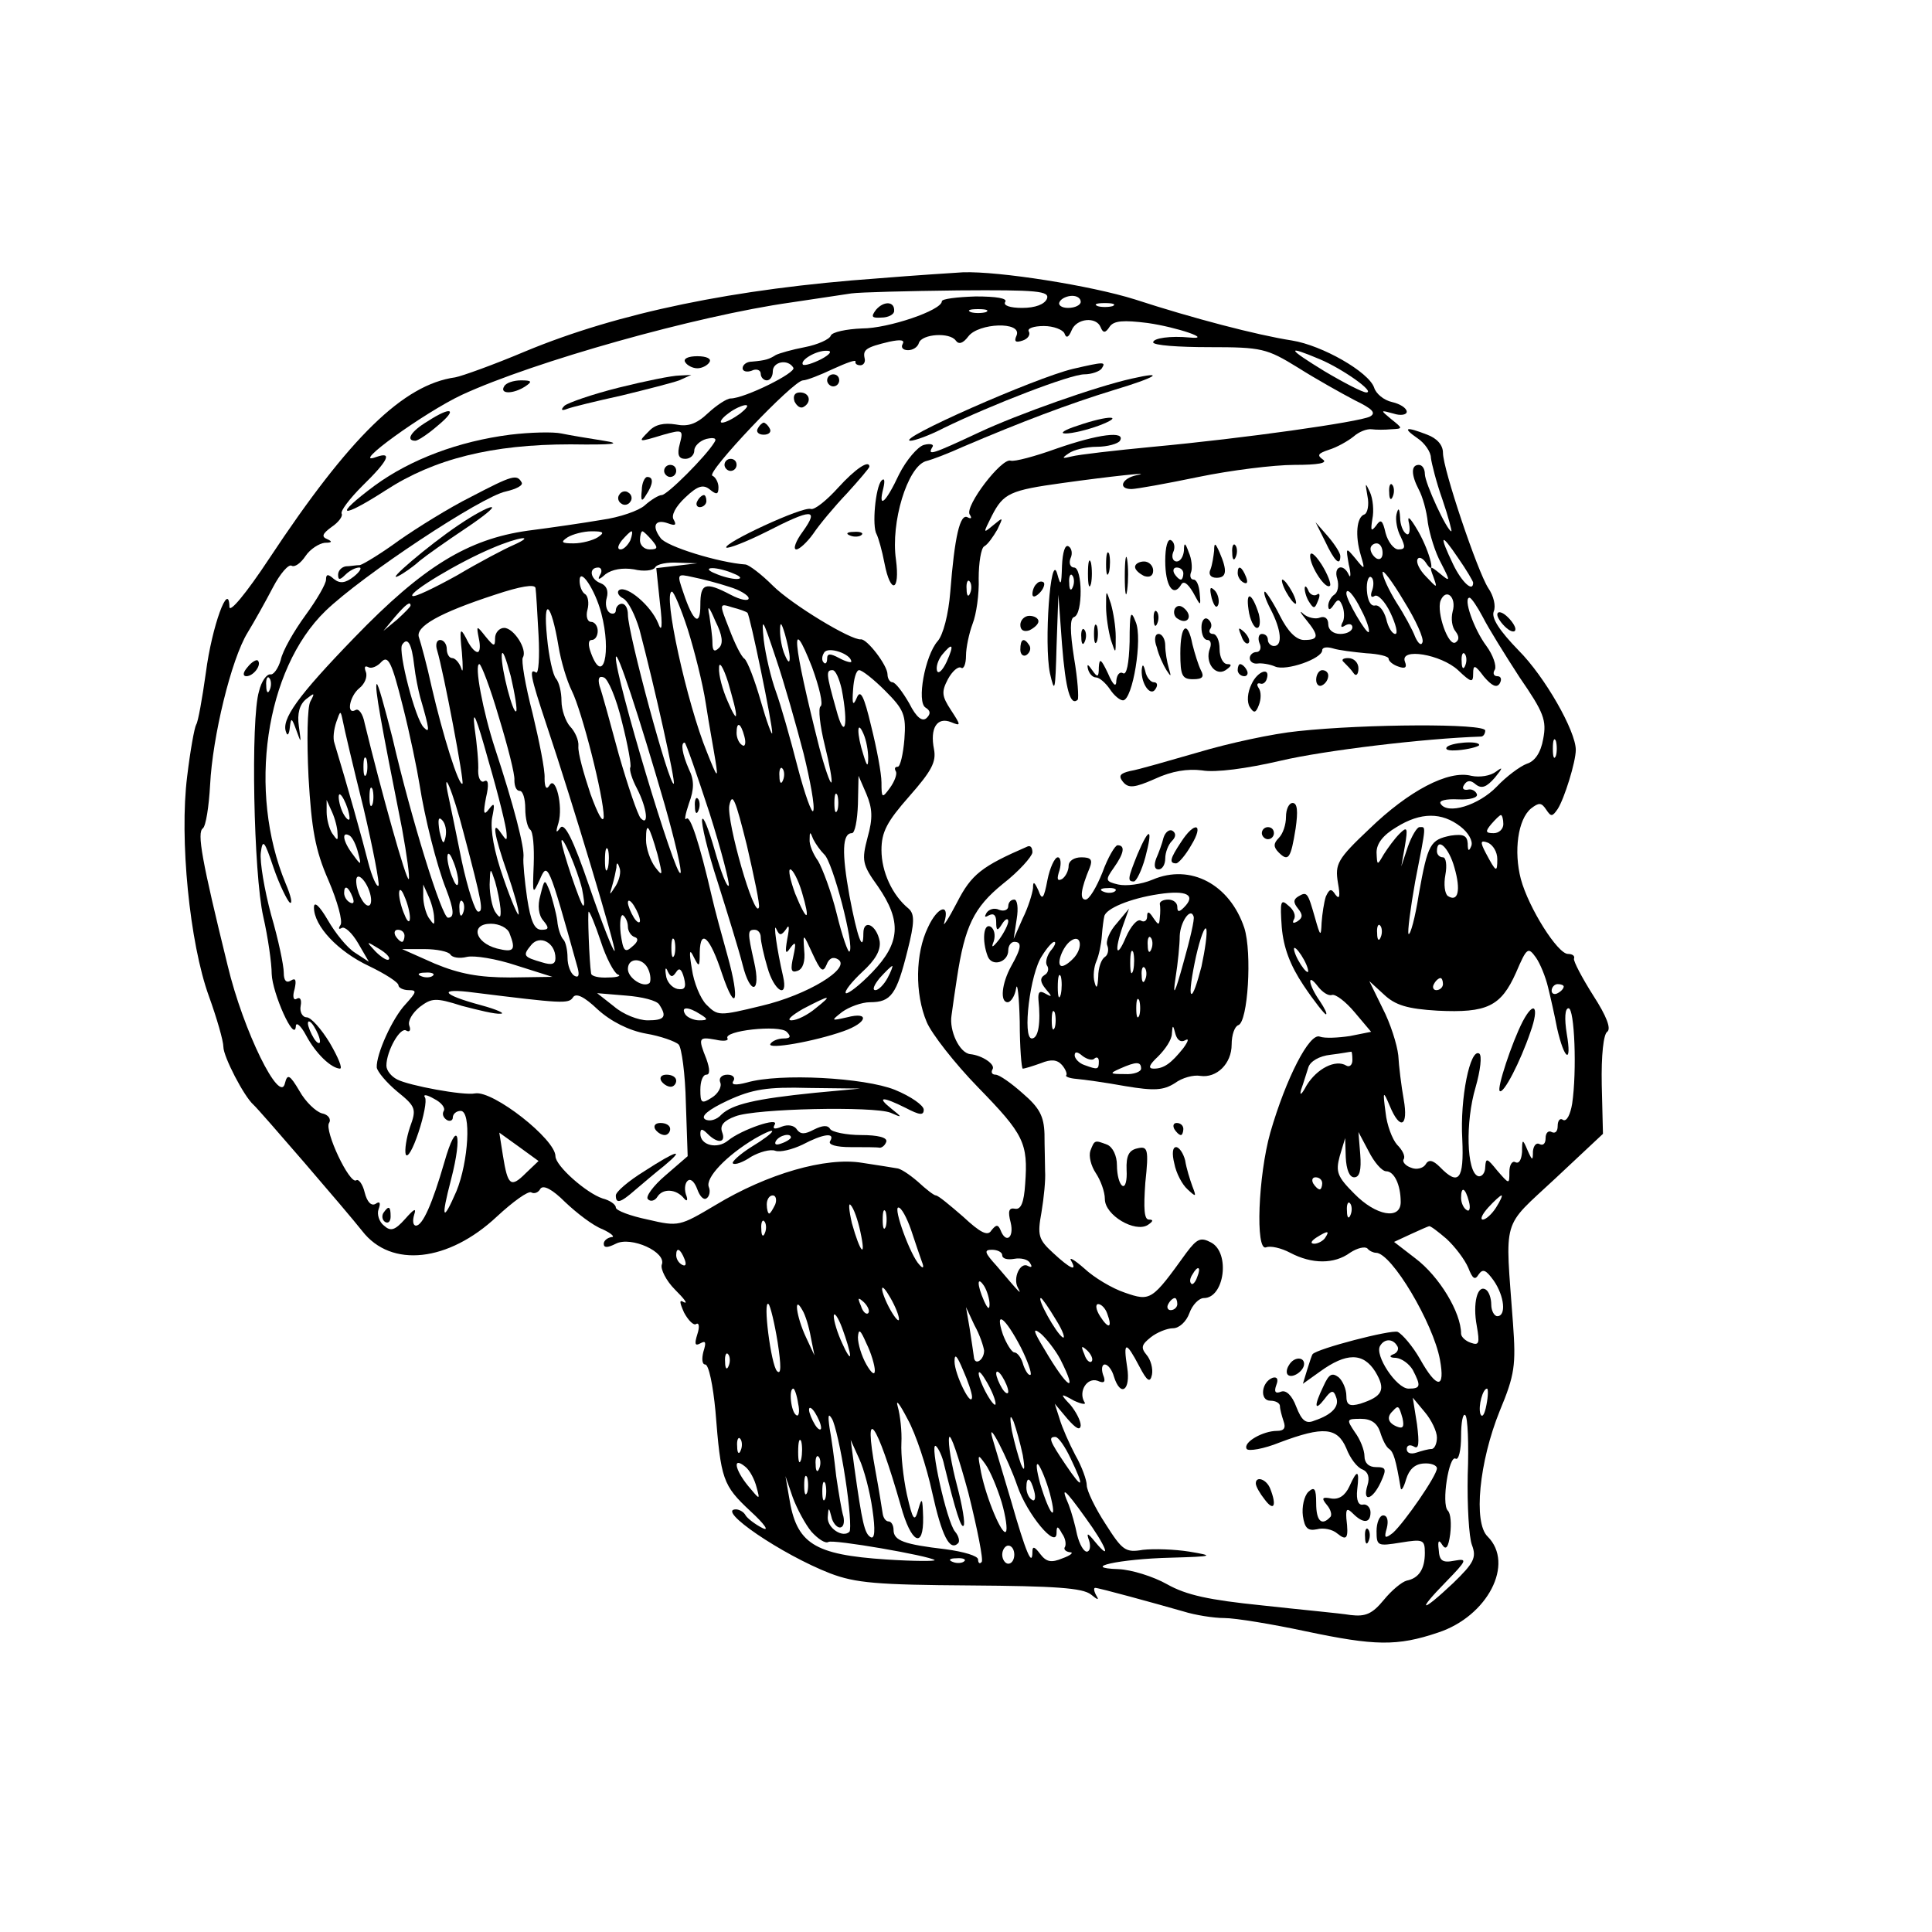 <?xml version="1.0" standalone="no"?>
<!DOCTYPE svg PUBLIC "-//W3C//DTD SVG 20010904//EN"
 "http://www.w3.org/TR/2001/REC-SVG-20010904/DTD/svg10.dtd">
<svg version="1.0" xmlns="http://www.w3.org/2000/svg"
 width="320pt" height="320pt" viewBox="0 0 320 320"
 preserveAspectRatio="xMidYMid meet">
<g transform="translate(0,320) scale(0.1,-0.1)"
fill="#000000" stroke="none">
<path d="M1455 2739 c-238 -17 -431 -57 -585 -121 -52 -22 -105 -41 -116 -43
-86 -12 -175 -99 -308 -300 -39 -59 -66 -91 -66 -80 -1 44 -29 -32 -39 -109
-6 -43 -13 -82 -16 -86 -3 -5 -10 -44 -15 -86 -13 -103 4 -276 36 -364 13 -36
24 -74 24 -84 0 -16 34 -82 50 -96 10 -9 154 -176 180 -209 48 -62 143 -51
223 24 27 25 52 43 57 40 5 -3 12 0 15 6 5 7 20 -1 41 -22 19 -18 46 -39 62
-45 15 -7 21 -13 15 -13 -7 -1 -13 -6 -13 -11 0 -7 6 -7 20 0 25 13 85 -14 76
-35 -2 -7 7 -26 22 -41 15 -15 22 -24 15 -21 -8 5 -8 1 0 -17 7 -13 16 -22 20
-19 5 3 6 -5 2 -17 -5 -16 -4 -20 5 -15 9 5 10 2 5 -14 -3 -12 -2 -21 3 -21 6
0 13 -35 17 -77 9 -114 12 -123 58 -166 23 -21 32 -34 20 -28 -12 6 -25 16
-28 21 -3 6 -11 10 -16 10 -34 0 76 -75 156 -106 42 -16 78 -19 232 -20 140
-1 186 -4 200 -15 11 -9 14 -10 9 -2 -4 7 -5 13 -2 13 6 0 97 -25 146 -39 19
-6 50 -11 68 -11 18 0 79 -10 135 -22 114 -24 151 -25 219 -2 82 27 127 114
82 159 -24 23 -14 124 20 208 25 60 27 76 22 145 -13 179 -20 156 70 240 l79
74 -2 81 c-1 50 3 84 9 88 7 5 -1 26 -23 60 -19 30 -33 57 -32 61 2 5 -3 8
-10 8 -17 0 -65 76 -78 124 -12 46 -5 99 17 117 13 10 17 10 25 -2 8 -12 10
-12 19 1 11 17 30 78 30 98 0 31 -51 121 -95 165 -31 32 -45 53 -41 64 4 9 0
26 -9 39 -18 28 -75 197 -75 224 0 13 -10 24 -26 30 -36 14 -42 12 -16 -6 12
-8 22 -23 22 -32 1 -9 9 -41 19 -69 10 -29 16 -53 15 -53 -7 0 -44 80 -44 95
0 8 -4 15 -10 15 -13 0 -13 -16 0 -41 6 -11 13 -35 15 -55 3 -19 12 -49 22
-67 16 -31 15 -31 -2 -17 -17 14 -18 13 -11 -5 7 -20 7 -20 -12 0 -11 11 -17
24 -14 29 2 4 8 2 13 -5 19 -30 8 16 -12 51 -14 24 -19 28 -15 12 2 -12 0 -20
-5 -16 -5 3 -10 15 -10 27 -1 16 -3 17 -6 5 -2 -9 1 -26 7 -37 8 -17 8 -21 -4
-21 -7 0 -17 12 -21 27 -5 22 -8 24 -16 12 -8 -10 -9 -8 -6 11 3 14 1 34 -4
45 -8 17 -8 16 -4 -7 3 -14 0 -28 -5 -30 -13 -4 -16 -35 -6 -68 7 -24 7 -25
-9 -5 -16 19 -16 19 -11 -10 4 -16 3 -24 0 -17 -9 20 -26 14 -19 -7 3 -11 1
-22 -5 -26 -5 -3 -10 -12 -10 -18 0 -8 3 -8 9 1 7 11 10 10 15 -3 3 -9 3 -22
-1 -27 -3 -7 -1 -8 5 -4 7 4 12 2 12 -3 0 -6 -9 -11 -20 -11 -12 0 -20 7 -20
16 0 10 -6 14 -14 11 -7 -3 -20 0 -27 6 -7 7 -6 3 4 -9 22 -27 22 -34 -3 -34
-13 0 -27 14 -40 40 -11 22 -23 40 -25 40 -3 0 1 -13 10 -30 17 -33 20 -60 5
-60 -5 0 -10 5 -10 10 0 6 -4 10 -10 10 -5 0 -7 -7 -4 -15 4 -8 1 -15 -5 -15
-6 0 -11 -5 -11 -10 0 -6 6 -10 13 -9 6 1 20 -1 29 -5 18 -8 78 13 78 27 0 5
8 6 18 3 9 -3 34 -6 55 -8 20 -1 37 -5 37 -9 0 -4 7 -10 16 -13 11 -4 15 -2
11 8 -9 24 60 12 88 -14 22 -21 25 -21 25 -6 0 16 3 15 18 -5 13 -15 21 -19
26 -11 4 7 2 12 -4 12 -6 0 -8 5 -4 11 3 6 -3 24 -14 39 -21 28 -39 80 -28 80
3 0 13 -15 22 -32 9 -18 37 -63 61 -100 40 -58 45 -71 39 -102 -4 -23 -14 -37
-27 -41 -11 -4 -34 -21 -50 -38 -30 -31 -82 -47 -93 -28 -3 5 9 8 29 7 20 -1
34 3 31 9 -2 5 -9 9 -15 7 -7 -1 -10 2 -6 8 5 8 11 8 19 1 10 -8 18 -5 32 11
13 16 14 19 2 10 -9 -7 -27 -10 -41 -7 -38 10 -104 -25 -169 -88 -53 -50 -57
-58 -52 -89 4 -22 3 -29 -4 -20 -7 11 -10 10 -16 -3 -3 -9 -6 -29 -7 -43 -1
-24 -2 -24 -11 8 -12 42 -13 44 -28 35 -8 -5 -8 -10 0 -20 8 -10 8 -15 -1 -21
-7 -4 -9 -3 -6 3 4 6 0 16 -9 23 -13 12 -14 7 -11 -36 3 -34 14 -63 36 -96 18
-27 35 -48 37 -48 3 0 -2 10 -10 22 -19 27 -22 49 -3 24 7 -9 17 -16 23 -14 6
2 23 -11 38 -29 l27 -32 -35 -7 c-20 -3 -42 -4 -50 -1 -17 7 -56 -69 -82 -159
-20 -71 -25 -197 -7 -190 7 3 25 -1 40 -9 36 -19 73 -19 99 0 12 8 25 11 29 7
3 -4 10 -7 14 -7 26 0 95 -117 106 -177 9 -49 -5 -49 -33 1 -12 21 -29 41 -37
45 -11 4 -134 -28 -141 -37 -1 -1 -5 -13 -9 -26 l-7 -23 28 20 c44 32 72 32
92 0 18 -30 12 -41 -25 -53 -18 -5 -23 -2 -23 13 0 11 -6 25 -13 31 -11 8 -16
5 -25 -15 -16 -33 -15 -43 2 -21 11 15 15 15 19 3 6 -15 -6 -29 -36 -39 -14
-6 -21 0 -30 23 -7 19 -17 28 -25 25 -10 -4 -12 0 -8 11 4 10 1 14 -6 12 -19
-7 -22 -38 -4 -38 9 0 16 -4 16 -9 0 -5 3 -16 6 -25 4 -11 1 -16 -11 -16 -23
0 -57 -19 -50 -30 3 -4 28 0 55 11 72 27 95 25 110 -10 6 -16 18 -32 27 -35 9
-4 12 -13 8 -26 -9 -29 8 -25 22 5 10 22 9 25 -8 25 -12 0 -19 7 -19 18 0 10
-7 28 -16 40 -14 21 -14 22 10 22 17 0 27 -7 32 -22 4 -13 10 -25 15 -28 7 -5
11 -17 19 -65 1 -5 5 1 9 15 5 16 14 25 29 26 12 1 22 -3 22 -8 0 -12 -54 -90
-73 -107 -13 -10 -15 -9 -10 8 3 12 1 21 -6 21 -6 0 -11 -12 -11 -26 0 -25 2
-25 40 -19 37 6 40 5 40 -17 0 -27 -10 -42 -30 -46 -8 -2 -25 -16 -38 -32 -19
-23 -30 -28 -55 -25 -18 3 -84 9 -147 16 -88 9 -125 17 -157 35 -23 13 -59 24
-80 25 -66 2 1 17 87 19 70 2 72 3 30 10 -25 4 -59 5 -77 3 -29 -5 -34 -1 -62
43 -17 26 -31 55 -31 64 0 8 -8 31 -19 50 -10 19 -22 46 -26 60 l-8 25 21 -25
c14 -16 21 -20 22 -11 0 8 -8 23 -17 34 -18 19 -17 20 6 7 13 -6 21 -7 17 -2
-10 17 4 41 22 35 11 -5 14 -2 9 10 -3 9 -2 17 3 17 5 0 12 -9 15 -20 11 -35
28 -23 22 15 -7 44 -2 44 20 2 13 -25 18 -28 21 -14 2 10 -2 25 -9 33 -10 12
-8 17 7 29 10 8 27 15 37 15 10 0 22 11 27 25 5 14 16 25 24 25 34 0 44 75 12
92 -17 9 -23 7 -41 -17 -57 -79 -59 -81 -102 -66 -21 7 -51 25 -67 40 -16 14
-26 20 -22 13 11 -19 -1 -14 -30 13 -24 22 -26 29 -19 67 4 24 7 54 6 68 0 14
-1 42 -1 62 -1 29 -8 43 -36 67 -19 17 -39 31 -45 31 -6 0 -8 4 -5 9 5 8 -17
23 -37 25 -18 2 -35 39 -31 64 2 15 6 43 9 62 13 86 28 117 76 156 27 21 48
45 49 52 0 8 -3 12 -8 10 -76 -33 -93 -46 -117 -93 -14 -27 -24 -42 -21 -33
10 33 -11 27 -27 -8 -21 -43 -22 -110 -2 -157 8 -19 46 -68 85 -108 76 -78 83
-92 78 -160 -2 -31 -7 -43 -17 -41 -10 2 -12 -4 -7 -23 6 -25 -8 -36 -17 -12
-4 9 -7 9 -15 -1 -6 -10 -18 -4 -47 23 -22 19 -41 35 -45 35 -3 0 -16 10 -30
23 -14 12 -29 22 -35 22 -5 1 -31 5 -57 9 -60 10 -157 -18 -243 -70 -59 -35
-61 -36 -112 -24 -29 6 -53 15 -53 20 0 5 -10 12 -22 15 -27 9 -78 54 -78 70
0 28 -103 109 -133 104 -19 -4 -110 13 -129 23 -10 5 -18 15 -18 23 0 24 23
65 33 58 5 -3 8 0 5 8 -3 8 5 21 17 31 20 15 26 16 70 2 27 -7 55 -14 64 -13
9 0 -6 7 -32 14 -67 18 -72 29 -12 21 145 -18 157 -19 164 -8 5 8 19 1 41 -20
22 -20 52 -35 80 -40 24 -4 49 -13 54 -18 5 -5 11 -49 12 -97 l3 -88 -37 -32
c-20 -17 -33 -35 -29 -39 4 -5 12 -3 16 4 9 14 31 13 44 -3 5 -6 7 -3 3 7 -3
10 -1 20 4 23 5 3 11 -4 15 -15 4 -11 10 -18 15 -15 5 3 7 12 4 19 -6 15 29
52 76 80 42 24 37 12 -6 -14 -19 -12 -33 -25 -30 -27 3 -3 17 2 30 11 14 8 32
13 40 10 8 -3 28 2 45 10 34 18 55 21 46 6 -4 -6 10 -10 34 -10 23 0 44 0 48
-1 4 0 9 4 11 10 2 7 -14 11 -42 11 -24 0 -48 5 -51 10 -4 7 -13 6 -27 -1 -15
-8 -22 -8 -28 0 -4 7 -15 9 -25 5 -12 -5 -16 -4 -12 3 9 14 -55 -8 -77 -26
-18 -15 -46 -8 -46 11 0 9 3 9 12 0 17 -17 31 -15 24 3 -4 11 3 19 22 26 33
13 229 17 257 6 20 -9 20 -8 1 7 -25 20 -14 20 24 1 23 -12 30 -13 30 -3 0 7
-21 22 -48 33 -50 20 -190 28 -245 12 -19 -5 -27 -4 -22 3 3 5 -1 10 -10 10
-10 0 -15 -6 -12 -13 3 -7 -4 -19 -14 -25 -17 -11 -19 -9 -19 13 0 14 4 25 10
25 6 0 6 9 0 26 -14 35 -13 37 15 32 13 -3 22 -2 20 2 -8 13 86 23 98 11 8 -8
6 -11 -5 -11 -9 0 -19 -4 -22 -9 -6 -10 73 4 121 21 40 14 44 33 6 23 -27 -6
-27 -6 -8 9 11 8 32 16 46 16 35 0 44 13 62 85 12 47 12 61 2 70 -27 22 -45
61 -45 97 0 30 9 47 46 89 37 42 45 57 41 78 -7 35 5 54 28 45 17 -7 17 -6 0
20 -15 23 -16 30 -5 51 7 13 17 22 22 19 4 -3 8 6 8 20 0 13 5 37 11 53 6 15
11 49 10 75 0 26 4 50 9 53 6 3 15 16 22 28 10 21 10 21 -7 7 -17 -14 -17 -14
-2 16 19 37 30 42 117 54 79 11 153 19 123 13 -25 -5 -32 -23 -9 -23 8 0 58 9
111 20 53 11 125 20 159 20 39 0 56 3 47 9 -10 7 -8 10 10 16 13 4 31 14 41
22 9 8 22 13 30 12 7 -1 22 -1 32 0 20 1 20 1 0 17 -18 15 -18 15 4 9 12 -4
22 -2 22 3 0 6 -11 13 -24 16 -14 3 -27 14 -30 24 -9 26 -86 70 -136 78 -58 9
-165 37 -260 68 -73 23 -225 47 -285 45 -16 -1 -79 -5 -140 -10z m279 -34 c-4
-9 -19 -15 -41 -15 -20 0 -32 4 -28 10 4 6 -15 9 -49 9 -31 -1 -56 -4 -56 -8
0 -15 -89 -45 -132 -45 -26 -1 -50 -6 -52 -12 -2 -6 -22 -15 -43 -19 -21 -4
-42 -10 -48 -13 -11 -7 -17 -9 -40 -11 -8 0 -15 -5 -15 -11 0 -5 7 -7 15 -4 8
4 15 1 15 -5 0 -6 5 -11 10 -11 6 0 10 7 10 15 0 16 25 21 34 6 6 -8 -81 -51
-104 -51 -6 0 -23 -11 -37 -24 -20 -19 -34 -23 -54 -19 -19 3 -34 0 -44 -11
-19 -19 -19 -19 24 -6 32 9 33 8 27 -15 -5 -18 -2 -25 9 -25 8 0 15 6 15 14 0
7 9 16 20 19 13 3 18 1 13 -6 -14 -23 -78 -87 -87 -87 -5 0 -18 -8 -28 -17
-10 -9 -42 -20 -71 -24 -29 -5 -84 -13 -123 -18 -99 -14 -173 -59 -287 -177
-94 -97 -122 -136 -113 -157 2 -7 5 -3 6 8 2 17 3 17 11 -5 8 -22 8 -22 4 7
-3 21 1 36 12 45 14 11 15 11 7 -4 -5 -9 -6 -64 -3 -125 5 -86 11 -121 33
-171 15 -35 24 -68 20 -74 -4 -6 -3 -8 2 -5 5 3 17 -8 27 -25 l18 -31 -23 15
c-13 8 -33 33 -45 54 -14 24 -23 32 -23 21 0 -31 40 -73 91 -97 27 -13 49 -27
49 -32 0 -4 8 -8 17 -8 14 0 13 -3 -5 -23 -22 -23 -49 -83 -48 -105 1 -7 16
-25 34 -40 31 -25 32 -29 21 -59 -6 -18 -9 -38 -7 -45 3 -7 12 9 21 36 9 27
14 53 11 58 -4 6 3 5 15 -2 12 -6 19 -15 16 -20 -3 -5 -1 -11 5 -15 5 -3 10
-1 10 4 0 6 6 11 13 11 18 0 13 -84 -7 -133 -23 -53 -26 -46 -9 19 20 77 10
103 -11 29 -20 -69 -36 -105 -47 -105 -5 0 -6 8 -3 18 4 12 0 10 -15 -7 -17
-19 -24 -21 -35 -11 -8 6 -12 19 -9 27 4 11 2 14 -5 9 -7 -4 -14 3 -18 19 -3
13 -10 23 -14 20 -11 -7 -53 82 -45 95 4 6 -1 14 -12 16 -10 3 -27 19 -37 37
-16 27 -20 29 -24 13 -8 -37 -69 86 -95 195 -43 175 -51 220 -41 227 5 4 10
36 12 72 4 80 35 208 62 252 11 18 30 52 42 75 12 23 26 39 31 36 5 -3 15 4
23 16 8 12 23 21 32 22 12 0 13 2 4 6 -10 4 -8 9 7 20 12 8 19 18 17 22 -3 4
13 25 34 46 43 42 51 58 23 48 -46 -17 80 74 142 103 119 55 389 131 545 153
41 6 86 13 100 15 14 2 93 4 177 5 132 1 152 -1 147 -14z m56 -5 c0 -5 -9 -10
-21 -10 -11 0 -17 5 -14 10 3 6 13 10 21 10 8 0 14 -4 14 -10z m53 -7 c-7 -2
-19 -2 -25 0 -7 3 -2 5 12 5 14 0 19 -2 13 -5z m-210 -10 c-7 -2 -19 -2 -25 0
-7 3 -2 5 12 5 14 0 19 -2 13 -5z m190 -25 c4 -10 8 -10 15 1 7 10 23 11 63 6
49 -7 110 -28 69 -24 -31 3 -60 -1 -60 -8 0 -5 42 -8 93 -8 87 0 95 -2 147
-34 30 -19 73 -43 94 -54 29 -14 36 -21 25 -27 -18 -9 -208 -36 -359 -50 -63
-6 -124 -13 -135 -16 -16 -4 -17 -3 -5 5 8 6 29 11 47 11 17 0 35 5 38 10 10
17 -36 11 -105 -13 -36 -13 -70 -22 -76 -20 -15 5 -76 -75 -68 -89 4 -6 3 -8
-3 -5 -13 8 -22 -33 -29 -123 -3 -38 -12 -72 -21 -82 -21 -24 -35 -101 -20
-110 8 -5 9 -10 2 -17 -7 -7 -17 0 -29 24 -11 19 -23 35 -28 35 -4 0 -8 6 -8
13 0 15 -34 59 -44 58 -16 -2 -115 58 -146 89 -19 19 -39 34 -45 35 -44 3
-132 30 -141 44 -15 20 -9 32 13 24 11 -4 14 -3 9 6 -5 7 3 22 19 37 21 20 30
22 41 13 11 -9 14 -8 14 4 0 8 -5 17 -10 19 -12 4 134 158 150 158 6 0 29 9
50 19 22 10 38 16 37 12 -1 -3 2 -6 8 -6 5 0 9 5 7 12 -3 14 3 18 41 27 19 4
26 3 22 -4 -3 -5 0 -10 9 -10 8 0 16 5 18 12 5 15 51 18 61 4 5 -7 12 -5 21 7
17 22 88 25 80 2 -5 -11 -2 -13 10 -9 9 3 13 10 10 15 -3 5 8 9 25 9 16 0 31
-6 34 -12 3 -9 7 -7 12 5 8 20 41 23 48 5z m-463 -53 c-14 -7 -27 -11 -30 -9
-6 7 22 24 40 23 9 0 5 -6 -10 -14z m826 0 c38 -16 93 -55 77 -55 -6 0 -37 16
-69 35 -62 38 -65 44 -8 20z m-960 -90 c-11 -8 -24 -15 -30 -15 -5 0 -1 7 10
15 10 8 24 14 29 14 6 0 1 -6 -9 -14z m-236 -205 c-8 -5 -26 -10 -40 -10 -20
0 -22 2 -10 10 8 5 26 10 40 10 20 0 22 -2 10 -10z m54 -5 c-4 -8 -11 -15 -16
-15 -6 0 -5 6 2 15 7 8 14 15 16 15 2 0 1 -7 -2 -15z m36 0 c10 -12 10 -15 -4
-15 -9 0 -16 7 -16 15 0 8 2 15 4 15 2 0 9 -7 16 -15z m-230 -8 c-14 -6 -56
-28 -93 -50 -38 -21 -71 -37 -74 -34 -6 6 77 56 132 79 44 19 75 23 35 5z
m1590 -62 c0 -17 -19 1 -33 30 -24 50 -21 54 8 11 14 -20 25 -39 25 -41z
m-150 49 c0 -8 -4 -12 -10 -9 -5 3 -10 10 -10 16 0 5 5 9 10 9 6 0 10 -7 10
-16z m-1169 -21 l-34 -4 6 -57 c5 -41 3 -51 -3 -34 -12 29 -51 62 -64 55 -5
-3 -2 -10 6 -14 9 -5 20 -28 27 -51 26 -99 60 -252 57 -256 -7 -6 -76 249 -76
280 0 10 -4 18 -10 18 -5 0 -10 -5 -10 -11 0 -5 -5 -7 -10 -4 -6 4 -8 15 -5
25 3 11 0 20 -10 24 -17 6 -21 26 -4 26 5 0 7 -6 3 -12 -5 -9 -2 -9 9 1 11 8
28 11 47 8 16 -4 32 -2 35 3 3 6 21 9 38 8 l32 -1 -34 -4z m94 -13 c13 -5 14
-9 5 -9 -8 0 -24 4 -35 9 -13 5 -14 9 -5 9 8 0 24 -4 35 -9z m1141 -114 c-2
-6 -7 -2 -12 9 -4 11 -18 37 -31 57 -13 21 -23 43 -23 50 0 6 16 -15 35 -47
20 -32 34 -63 31 -69z m-1360 48 c17 -65 3 -120 -17 -66 -5 13 -5 22 1 22 6 0
10 7 10 15 0 8 -5 15 -11 15 -6 0 -9 9 -6 20 3 11 1 23 -4 26 -5 3 -9 13 -9
22 0 24 26 -15 36 -54z m212 44 c17 -5 32 -14 32 -19 0 -5 -13 -3 -30 6 -42
22 -50 19 -50 -17 0 -37 -12 -28 -28 20 -11 32 -11 32 16 26 15 -3 42 -10 60
-16z m1065 -5 c-4 -10 -2 -14 4 -10 5 3 17 -9 26 -28 9 -19 13 -35 8 -35 -5 0
-12 11 -15 25 -4 14 -12 24 -19 22 -7 -1 -12 9 -13 25 -1 15 3 25 7 22 4 -2 5
-12 2 -21z m-1381 -75 c2 -37 0 -64 -4 -62 -12 8 -10 -5 17 -86 44 -131 116
-372 113 -375 -2 -2 -21 46 -42 107 -27 79 -41 106 -48 97 -7 -10 -8 -8 -3 8
8 28 -5 80 -15 62 -5 -8 -8 -3 -8 12 1 13 -9 62 -20 108 -12 46 -19 88 -16 92
8 13 -15 49 -31 49 -8 0 -15 -8 -15 -17 0 -15 -2 -14 -16 3 -15 19 -15 18 -11
-3 3 -13 2 -23 -2 -23 -5 0 -13 10 -19 23 -10 19 -11 15 -7 -23 2 -25 2 -37
-1 -27 -3 9 -10 17 -15 17 -5 0 -9 7 -9 15 0 8 -5 15 -11 15 -6 0 -8 -8 -5
-17 11 -37 45 -217 42 -221 -6 -5 -33 82 -51 160 -8 37 -18 73 -21 82 -7 18
34 41 126 71 42 14 66 18 67 11 1 -6 3 -41 5 -78z m715 70 c-3 -8 -6 -5 -6 6
-1 11 2 17 5 13 3 -3 4 -12 1 -19z m-468 -60 c11 -35 25 -90 30 -123 5 -33 13
-76 16 -95 5 -31 3 -29 -14 14 -33 80 -74 266 -58 266 3 0 15 -28 26 -62z
m1116 31 c9 -17 14 -33 12 -36 -4 -3 -37 53 -37 64 0 11 12 -1 25 -28z m151
-2 c-3 -12 -1 -26 5 -33 6 -8 6 -14 0 -18 -12 -8 -32 50 -25 69 9 22 27 6 20
-18z m-1726 10 c0 -2 -10 -12 -22 -23 l-23 -19 19 23 c18 21 26 27 26 19z
m245 -67 c4 -25 14 -58 22 -74 17 -34 53 -176 53 -209 -1 -12 -10 5 -22 38
-11 33 -21 68 -20 79 1 10 -6 25 -14 33 -7 8 -14 27 -14 42 0 15 -4 31 -9 37
-5 5 -12 36 -15 69 -7 69 7 57 19 -15z m266 -3 c-8 -8 -11 -5 -11 9 0 10 -3
30 -5 44 -4 19 -1 17 10 -9 12 -24 13 -37 6 -44z m47 58 c4 -3 42 -187 41
-199 0 -6 -9 18 -19 53 -10 35 -22 66 -27 70 -5 3 -16 25 -25 49 -17 43 -17
43 5 36 12 -3 23 -7 25 -9z m93 -233 c11 -45 19 -88 16 -95 -2 -6 -14 27 -26
73 -12 47 -28 103 -36 125 -8 22 -17 60 -20 85 -4 40 -2 36 20 -30 14 -41 34
-112 46 -158z m-23 158 c0 -9 -3 -7 -8 5 -5 11 -8 29 -8 40 0 16 2 15 8 -5 4
-14 8 -32 8 -40z m51 -80 c-4 -3 -1 -32 7 -64 8 -32 13 -60 11 -62 -2 -2 -11
24 -20 58 -44 174 -49 227 -12 133 12 -33 19 -62 14 -65z m-673 68 c2 -18 7
-42 10 -53 16 -55 16 -60 6 -50 -14 13 -43 126 -36 137 9 14 16 2 20 -34z
m169 -76 c-5 -6 -25 70 -24 93 1 11 7 -5 15 -35 7 -30 11 -56 9 -58z m555 82
c0 -2 -9 0 -20 6 -15 8 -20 8 -20 -1 0 -7 -3 -10 -6 -6 -3 3 -3 10 1 16 6 11
45 -2 45 -15z m158 0 c-7 -15 -14 -21 -16 -15 -2 7 2 18 8 26 18 22 21 18 8
-11z m-873 -204 c8 -52 28 -133 44 -173 13 -34 14 -47 3 -47 -10 0 -61 164
-92 298 -13 51 -24 91 -26 89 -4 -4 7 -64 42 -240 8 -44 13 -81 11 -83 -4 -4
-46 147 -73 258 -3 16 -10 25 -15 22 -16 -9 -10 23 6 36 9 7 14 19 11 27 -3 8
-2 11 4 8 5 -3 15 1 22 9 11 11 17 -1 35 -73 12 -47 24 -106 28 -131z m406
-33 c17 -60 29 -111 26 -113 -8 -8 -108 325 -107 357 1 17 39 -99 81 -244z
m1326 231 c-3 -8 -6 -5 -6 6 -1 11 2 17 5 13 3 -3 4 -12 1 -19z m-1208 -83 c0
-5 -6 5 -14 24 -8 18 -15 43 -14 55 0 12 7 1 15 -24 7 -25 14 -49 13 -55z
m-393 -2 c15 -49 27 -96 26 -105 0 -10 3 -18 9 -18 5 0 9 -13 9 -29 0 -17 4
-32 8 -35 5 -3 7 -29 6 -58 -2 -50 -2 -51 10 -25 13 30 14 29 63 -147 3 -12 1
-16 -6 -12 -6 4 -11 17 -11 30 0 12 -3 26 -7 30 -4 4 -9 18 -10 31 -2 14 -8
35 -12 48 -9 22 -9 22 -16 -6 -5 -17 -3 -33 5 -42 10 -12 9 -15 -3 -15 -12 0
-18 14 -24 53 -4 28 -7 59 -6 67 2 16 -16 86 -47 180 -20 61 -35 140 -26 140
3 0 18 -39 32 -87z m568 46 c12 -62 5 -87 -9 -34 -17 60 -17 65 -6 65 5 0 11
-14 15 -31z m72 -3 c31 -31 35 -40 32 -80 -2 -25 -7 -46 -11 -46 -5 0 -6 -3
-3 -8 2 -4 -2 -16 -10 -27 -13 -18 -14 -17 -14 9 0 15 -8 57 -17 93 -12 51
-18 62 -24 47 -6 -14 -8 -11 -6 14 1 17 5 32 10 32 5 0 24 -15 43 -34z m-436
-51 c10 -39 16 -73 14 -76 -2 -4 3 -20 11 -35 17 -33 20 -64 6 -49 -5 6 -21
53 -36 105 -14 52 -28 103 -32 114 -3 12 -1 17 7 14 7 -2 21 -35 30 -73z
m-191 -185 c1 -13 0 -13 -9 0 -16 24 -12 -2 10 -65 11 -32 20 -63 19 -69 0 -6
-12 21 -25 59 -16 45 -22 81 -19 100 5 24 4 27 -5 15 -9 -12 -10 -7 -5 19 5
21 4 31 -3 27 -5 -3 -10 4 -10 17 1 12 -2 45 -6 72 -4 34 3 17 23 -55 17 -58
30 -112 30 -120z m-237 42 c16 -68 27 -126 25 -129 -3 -3 -11 15 -17 38 -9 36
-35 129 -56 198 -3 8 -1 23 3 35 7 20 7 20 11 1 2 -11 17 -75 34 -143z m631
118 c3 -11 1 -18 -4 -14 -5 3 -9 12 -9 20 0 20 7 17 13 -6z m205 -35 c0 -16
-2 -15 -8 5 -11 34 -11 60 0 35 5 -11 8 -29 8 -40z m1139 3 c-3 -7 -5 -2 -5
12 0 14 2 19 5 13 2 -7 2 -19 0 -25z m-1402 -94 c20 -63 34 -118 32 -121 -3
-3 -13 23 -23 58 -10 35 -19 58 -21 52 -2 -6 9 -53 26 -105 16 -51 35 -112 41
-136 13 -52 31 -47 19 5 -11 49 -11 53 1 53 6 0 10 -6 10 -12 0 -7 5 -30 11
-50 11 -40 35 -54 26 -15 -10 43 -17 92 -11 78 5 -11 8 -11 16 0 5 9 6 4 2
-16 -4 -23 -3 -27 5 -15 9 12 10 9 5 -14 -5 -22 -4 -28 7 -24 9 3 13 16 11 34
-2 29 -2 29 14 -6 13 -28 17 -32 23 -18 4 11 11 14 19 9 23 -14 -50 -59 -127
-77 -70 -17 -72 -17 -91 2 -10 10 -21 37 -24 59 -5 29 -4 35 3 20 9 -18 10
-17 10 8 1 40 17 25 37 -36 23 -68 30 -45 9 30 -9 32 -21 76 -26 98 -21 91
-36 135 -42 129 -4 -4 -2 7 4 25 9 24 9 39 0 57 -11 25 -14 44 -7 44 2 0 20
-52 41 -116z m-568 64 c-3 -7 -5 -2 -5 12 0 14 2 19 5 13 2 -7 2 -19 0 -25z
m690 -10 c-3 -8 -6 -5 -6 6 -1 11 2 17 5 13 3 -3 4 -12 1 -19z m140 -95 c-10
-38 -9 -45 17 -81 40 -58 37 -94 -9 -142 -21 -22 -41 -37 -44 -35 -3 3 10 19
27 35 22 20 31 36 29 51 -5 27 -27 38 -27 13 0 -34 -10 -7 -23 62 -13 72 -12
104 4 104 5 0 9 21 10 48 l1 47 13 -30 c10 -24 11 -40 2 -72z m-820 55 c-3 -7
-5 -2 -5 12 0 14 2 19 5 13 2 -7 2 -19 0 -25z m151 -48 c31 -117 33 -130 24
-130 -5 0 -17 37 -27 83 -9 45 -19 93 -22 107 -12 55 7 10 25 -60z m-189 25
c0 -5 -4 -3 -9 5 -5 8 -9 22 -9 30 0 16 17 -16 18 -35z m678 -148 c-7 -21 -54
143 -49 169 5 23 10 10 29 -66 12 -52 22 -99 20 -103z m130 161 c-3 -7 -5 -2
-5 12 0 14 2 19 5 13 2 -7 2 -19 0 -25z m-828 -38 c1 -13 0 -13 -9 0 -5 8 -9
24 -9 35 l0 20 9 -20 c5 -11 9 -27 9 -35z m179 -6 c-3 -14 -5 -12 -10 9 -3 19
-2 25 4 19 6 -6 8 -18 6 -28z m1681 17 c13 -10 21 -24 18 -32 -4 -10 -6 -9 -6
4 -1 13 -7 16 -28 13 -34 -7 -38 -13 -53 -97 -6 -39 -14 -68 -17 -66 -2 3 3
42 11 87 19 97 18 90 7 90 -4 0 -13 -15 -19 -32 l-11 -33 6 34 c5 30 4 33 -9
20 -8 -8 -19 -23 -26 -34 -11 -19 -11 -19 -12 3 0 15 11 29 33 42 40 25 75 25
106 1z m71 4 c0 -8 -7 -15 -16 -15 -14 0 -14 3 -4 15 7 8 14 15 16 15 2 0 4
-7 4 -15z m-1401 -50 c9 -36 9 -38 -4 -21 -8 11 -15 31 -15 45 0 32 5 25 19
-24z m-496 3 c6 -22 5 -22 -8 -4 -17 22 -20 40 -6 32 5 -3 11 -16 14 -28z
m772 -3 c14 -11 51 -153 42 -161 -2 -3 -12 25 -21 62 -9 37 -24 76 -31 88 -8
11 -15 27 -14 36 0 13 1 13 6 0 4 -8 12 -19 18 -25z m-401 -57 c3 -16 5 -28 2
-28 -4 0 -36 95 -36 107 1 12 26 -47 34 -79z m1516 49 c0 -23 -2 -22 -19 10
-10 19 -9 22 4 17 8 -4 15 -15 15 -27z m-1473 -14 c-3 -10 -5 -4 -5 12 0 17 2
24 5 18 2 -7 2 -21 0 -30z m1402 0 c11 -38 6 -58 -11 -47 -5 4 -7 19 -4 35 3
16 1 29 -4 29 -6 0 -10 5 -10 10 0 25 20 6 29 -27z m-1650 -23 c0 -9 -4 -8 -9
5 -5 11 -9 27 -9 35 0 9 4 8 9 -5 5 -11 9 -27 9 -35z m261 -7 c-11 -17 -11
-17 -6 0 3 10 6 24 7 30 0 9 2 9 5 0 3 -7 0 -20 -6 -30z m-191 -38 c1 -16 -1
-17 -9 -5 -5 8 -9 29 -9 45 1 29 1 29 9 5 4 -14 8 -34 9 -45z m499 28 c15 -50
9 -52 -11 -3 -8 22 -12 40 -8 40 4 0 13 -17 19 -37z m-715 -3 c3 -11 2 -20 -3
-20 -8 0 -20 24 -20 41 0 17 17 1 23 -21z m-29 -6 c3 -8 2 -12 -4 -9 -6 3 -10
10 -10 16 0 14 7 11 14 -7z m95 -34 c0 -9 -4 -8 -9 5 -5 11 -9 27 -9 35 0 9 4
8 9 -5 5 -11 9 -27 9 -35z m40 0 c1 -13 0 -13 -9 0 -5 8 -9 24 -9 35 l0 20 9
-20 c5 -11 9 -27 9 -35z m48 8 c-3 -8 -6 -5 -6 6 -1 11 2 17 5 13 3 -3 4 -12
1 -19z m293 -13 c0 -5 -5 -3 -10 5 -5 8 -10 20 -10 25 0 6 5 3 10 -5 5 -8 10
-19 10 -25z m-65 -34 c9 -28 22 -52 28 -55 7 -2 0 -5 -15 -5 -16 -1 -29 2 -29
7 -3 19 -6 102 -4 102 2 0 11 -22 20 -49z m45 24 c0 -7 5 -15 11 -17 7 -2 6
-8 -4 -16 -12 -11 -15 -7 -19 22 -2 19 0 32 4 30 4 -3 8 -11 8 -19z m-196 -11
c11 -28 7 -32 -21 -25 -37 10 -44 41 -10 41 14 0 28 -7 31 -16z m1443 -6 c-3
-8 -6 -5 -6 6 -1 11 2 17 5 13 3 -3 4 -12 1 -19z m-1617 2 c0 -5 -2 -10 -4
-10 -3 0 -8 5 -11 10 -3 6 -1 10 4 10 6 0 11 -4 11 -10z m250 -37 c0 -10 -6
-12 -22 -7 -31 9 -33 11 -18 29 14 17 40 4 40 -22z m197 5 c-3 -7 -5 -2 -5 12
0 14 2 19 5 13 2 -7 2 -19 0 -25z m-473 -7 c-2 -3 -12 3 -22 13 -16 17 -16 18
5 5 12 -7 20 -15 17 -18z m102 8 c3 -5 15 -7 27 -4 12 3 49 -3 82 -14 l60 -19
-70 -1 c-52 0 -84 6 -125 23 l-54 24 37 0 c20 0 40 -4 43 -9z m1414 -9 c6 -11
8 -20 6 -20 -3 0 -10 9 -16 20 -6 11 -8 20 -6 20 3 0 10 -9 16 -20z m404 -45
c4 -16 11 -47 15 -68 12 -53 25 -61 16 -9 -4 25 -3 42 3 42 10 0 14 -104 6
-158 -3 -18 -9 -30 -15 -27 -5 4 -9 -1 -9 -10 0 -9 -4 -13 -10 -10 -5 3 -10
-1 -10 -10 0 -9 -4 -13 -10 -10 -5 3 -10 -2 -11 -12 0 -16 -1 -16 -9 2 -8 19
-9 19 -9 -3 -1 -13 -5 -20 -11 -17 -5 3 -10 -4 -10 -16 0 -21 0 -21 -20 2 -17
21 -19 22 -20 6 0 -10 -6 -17 -12 -15 -19 7 -21 90 -4 147 8 28 11 53 6 56
-15 9 -32 -74 -28 -142 3 -67 -6 -78 -37 -46 -12 12 -19 13 -24 4 -4 -6 -15
-9 -24 -5 -9 3 -15 10 -12 14 3 5 -2 15 -11 24 -8 9 -17 33 -19 53 -5 37 -4
37 7 11 17 -41 31 -34 23 11 -4 22 -8 55 -9 73 -2 18 -13 53 -26 78 l-22 45
24 -22 c19 -18 39 -24 89 -27 82 -4 105 7 130 63 18 42 20 43 33 25 7 -10 16
-32 20 -49z m-1490 29 c4 -9 4 -19 2 -22 -10 -9 -36 8 -36 23 0 20 26 19 34
-1z m46 -4 c5 8 9 5 13 -10 4 -16 1 -20 -11 -18 -9 2 -18 12 -19 23 -2 12 0
14 3 6 5 -10 8 -10 14 -1z m350 -10 c-6 -11 -15 -20 -20 -20 -6 0 -2 9 7 20
10 11 19 20 21 20 1 0 -2 -9 -8 -20z m-753 4 c-3 -3 -12 -4 -19 -1 -8 3 -5 6
6 6 11 1 17 -2 13 -5z m1673 -14 c0 -5 -5 -10 -11 -10 -5 0 -7 5 -4 10 3 6 8
10 11 10 2 0 4 -4 4 -10z m200 -4 c0 -3 -4 -8 -10 -11 -5 -3 -10 -1 -10 4 0 6
5 11 10 11 6 0 10 -2 10 -4z m-1498 -30 c13 -20 9 -26 -19 -26 -16 0 -41 10
-56 23 l-28 22 48 -4 c26 -2 51 -8 55 -15z m259 -6 c-13 -11 -31 -20 -40 -20
-9 0 0 8 19 19 46 24 50 24 21 1z m-191 -10 c13 -8 13 -10 -2 -10 -9 0 -20 5
-23 10 -8 13 5 13 25 0z m1080 -76 c0 -8 -5 -12 -10 -9 -18 11 -49 -5 -66 -33
-8 -15 -12 -18 -9 -7 4 11 9 28 12 37 3 10 18 19 37 21 17 2 32 5 34 5 1 1 2
-5 2 -14z m-890 -54 c-99 -10 -137 -19 -155 -36 -8 -9 -20 -12 -27 -8 -8 5 5
16 37 31 41 19 66 23 135 21 l85 -1 -75 -7z m-479 -133 c-25 -25 -30 -21 -38
29 l-6 38 32 -23 33 -24 -21 -20z m439 59 c0 -2 -7 -7 -16 -10 -8 -3 -12 -2
-9 4 6 10 25 14 25 6z m986 -56 c13 0 24 -22 24 -51 0 -30 -41 -23 -77 14 -28
28 -31 36 -24 62 l9 30 1 -32 c1 -20 6 -33 14 -33 9 0 12 12 10 38 l-3 37 17
-32 c9 -18 22 -33 29 -33z m-106 -20 c0 -5 -2 -10 -4 -10 -3 0 -8 5 -11 10 -3
6 -1 10 4 10 6 0 11 -4 11 -10z m243 -30 c3 -11 1 -18 -4 -14 -5 3 -9 12 -9
20 0 20 7 17 13 -6z m-1149 -5 c-4 -8 -8 -15 -10 -15 -2 0 -4 7 -4 15 0 8 4
15 10 15 5 0 7 -7 4 -15z m1194 -5 c-7 -11 -17 -20 -22 -20 -5 0 -1 9 9 20 10
11 20 20 22 20 2 0 -2 -9 -9 -20z m-1053 -40 c10 -46 0 -36 -14 14 -5 22 -6
35 -2 30 5 -5 12 -25 16 -44z m812 28 c-3 -8 -6 -5 -6 6 -1 11 2 17 5 13 3 -3
4 -12 1 -19z m-770 -20 c-3 -7 -5 -2 -5 12 0 14 2 19 5 13 2 -7 2 -19 0 -25z
m42 -5 c7 -21 15 -45 18 -53 4 -10 2 -12 -4 -5 -15 15 -44 95 -35 95 5 0 14
-17 21 -37z m-242 -5 c-3 -8 -6 -5 -6 6 -1 11 2 17 5 13 3 -3 4 -12 1 -19z
m1129 -10 c14 -13 30 -34 36 -48 7 -18 11 -21 17 -11 7 10 12 8 25 -10 18 -26
21 -59 6 -59 -5 0 -10 9 -10 19 0 11 -4 22 -9 25 -14 9 -22 -23 -15 -60 5 -29
4 -33 -10 -28 -9 3 -16 10 -16 15 0 35 -36 95 -76 125 l-35 27 28 13 c15 7 29
13 30 13 2 1 15 -9 29 -21z m-201 2 c-3 -5 -12 -10 -18 -10 -7 0 -6 4 3 10 19
12 23 12 15 0z m-1061 -36 c3 -8 2 -12 -4 -9 -6 3 -10 10 -10 16 0 14 7 11 14
-7z m526 7 c0 -6 9 -8 20 -6 11 2 23 -1 26 -7 4 -6 3 -8 -3 -5 -13 8 -26 -20
-17 -36 7 -13 4 -10 -35 36 -20 22 -22 27 -8 27 9 0 17 -4 17 -9z m323 -36
c-3 -9 -8 -14 -10 -11 -3 3 -2 9 2 15 9 16 15 13 8 -4z m-344 -45 c0 -10 -3
-8 -9 5 -12 27 -12 43 0 25 5 -8 9 -22 9 -30z m-150 -25 c0 -5 -6 1 -14 15 -8
14 -14 30 -14 35 0 6 6 -1 14 -15 8 -14 14 -29 14 -35z m-51 10 c-3 -3 -9 2
-12 12 -6 14 -5 15 5 6 7 -7 10 -15 7 -18z m311 -11 c12 -19 16 -32 11 -29
-11 7 -43 65 -36 65 2 0 13 -16 25 -36z m201 26 c0 -5 -5 -10 -11 -10 -5 0 -7
5 -4 10 3 6 8 10 11 10 2 0 4 -4 4 -10z m-662 -63 c6 -39 6 -55 -1 -48 -10 10
-24 120 -14 111 3 -3 10 -32 15 -63z m55 8 l6 -30 -14 30 c-16 34 -21 72 -6
45 5 -8 11 -28 14 -45z m491 39 c9 -24 2 -26 -12 -4 -7 11 -8 20 -3 20 5 0 12
-7 15 -16z m-426 -69 c0 -5 -6 4 -13 20 -8 17 -14 37 -14 45 0 8 7 -1 14 -20
7 -19 13 -39 13 -45z m222 8 c0 -16 -16 -26 -17 -10 -1 7 -4 28 -7 47 l-6 35
14 -30 c9 -16 15 -35 16 -42z m61 5 c11 -22 18 -42 16 -45 -3 -2 -8 5 -12 16
-3 12 -10 21 -15 21 -4 0 -13 14 -19 30 -14 42 4 28 30 -22z m-242 -38 c0 -9
-6 -4 -14 10 -8 14 -14 34 -14 45 1 15 4 13 14 -10 8 -16 14 -37 14 -45z m307
19 c31 -61 12 -49 -26 16 -19 31 -20 37 -6 26 9 -8 24 -27 32 -42z m558 22 c4
-5 0 -12 -6 -14 -8 -3 -6 -6 4 -6 10 -1 22 -10 28 -20 14 -27 13 -31 -7 -31
-20 0 -57 56 -47 71 7 12 21 12 28 0z m-506 -26 c-3 -3 -9 2 -12 12 -6 14 -5
15 5 6 7 -7 10 -15 7 -18z m-601 -7 c-3 -8 -6 -5 -6 6 -1 11 2 17 5 13 3 -3 4
-12 1 -19z m403 -52 c-1 -19 -29 38 -29 59 0 14 4 10 14 -14 8 -18 15 -38 15
-45z m39 -11 c0 -5 -6 1 -14 15 -8 14 -14 30 -14 35 0 6 6 -1 14 -15 8 -14 14
-29 14 -35z m21 20 c0 -5 -5 -3 -10 5 -5 8 -10 20 -10 25 0 6 5 3 10 -5 5 -8
10 -19 10 -25z m-348 -20 c3 -13 1 -22 -3 -19 -9 5 -13 44 -5 44 2 0 6 -11 8
-25z m1140 -2 c-3 -16 -7 -22 -10 -15 -4 13 4 42 11 42 2 0 2 -12 -1 -27z
m-918 -145 c16 -72 29 -98 43 -84 3 3 1 12 -5 19 -14 16 -43 149 -32 142 4 -3
11 -17 14 -32 19 -77 28 -105 32 -100 3 3 -2 33 -11 67 -9 34 -15 69 -13 79 2
9 16 -33 32 -92 15 -60 25 -111 22 -114 -3 -4 -6 -2 -6 4 0 6 -24 13 -54 17
-68 8 -86 14 -86 32 0 8 -4 14 -8 14 -5 0 -9 6 -10 13 -1 6 -6 39 -12 71 -21
114 2 82 42 -58 17 -62 38 -73 37 -19 -1 32 -2 34 -8 13 -6 -22 -9 -19 -19 25
-6 28 -10 66 -9 85 1 19 -2 46 -6 60 -4 14 3 5 16 -20 14 -25 32 -80 41 -122z
m836 91 c0 -10 -4 -19 -9 -19 -5 0 -16 -3 -25 -6 -9 -3 -16 -1 -16 6 0 6 5 8
12 4 8 -5 9 5 5 37 l-7 44 20 -24 c11 -13 20 -32 20 -42z m-1020 16 c0 -5 -5
-3 -10 5 -5 8 -10 20 -10 25 0 6 5 3 10 -5 5 -8 10 -19 10 -25z m963 16 c3
-14 1 -18 -9 -14 -15 6 -18 16 -7 26 9 10 10 9 16 -12z m-923 -99 c7 -45 10
-85 7 -89 -11 -11 -37 6 -36 24 1 17 2 17 6 1 2 -10 9 -18 14 -18 6 0 8 8 6
18 -3 9 -8 40 -12 67 -3 28 -8 64 -11 80 -3 21 -2 25 4 15 5 -8 15 -52 22 -98z
m294 38 c4 -24 3 -29 -3 -15 -4 11 -11 36 -15 55 -4 24 -3 29 3 15 4 -11 11
-36 15 -55z m737 -33 c-1 -50 2 -103 7 -116 8 -21 3 -30 -31 -63 -53 -50 -62
-49 -12 2 35 36 36 39 14 35 -20 -4 -25 0 -26 18 -2 15 0 18 6 8 6 -9 10 -4
13 18 2 17 1 34 -4 39 -11 11 2 93 13 86 5 -3 9 14 9 37 0 23 3 39 7 35 4 -3
6 -48 4 -99z m-746 -18 c16 -47 65 -106 65 -78 0 12 2 12 9 -1 6 -8 7 -18 5
-22 -3 -4 1 -8 8 -9 7 0 2 -5 -12 -10 -19 -8 -27 -6 -37 7 -9 12 -13 14 -13 4
0 -27 -11 -1 -35 83 -14 47 -28 94 -31 104 -11 38 26 -34 41 -78z m-458 59
c-3 -8 -6 -5 -6 6 -1 11 2 17 5 13 3 -3 4 -12 1 -19z m100 -15 c-3 -10 -5 -4
-5 12 0 17 2 24 5 18 2 -7 2 -21 0 -30z m446 2 c24 -50 21 -54 -8 -11 -27 40
-29 46 -17 46 5 0 16 -16 25 -35z m-328 -85 c5 -34 4 -50 -3 -46 -10 6 -14 23
-27 116 l-6 45 14 -31 c8 -17 18 -55 22 -84z m-88 68 c-3 -8 -6 -5 -6 6 -1 11
2 17 5 13 3 -3 4 -12 1 -19z m302 -56 c7 -24 10 -46 7 -49 -6 -7 -32 54 -41
98 -6 31 -6 32 7 14 8 -11 20 -40 27 -63z m-406 25 c6 -22 6 -22 -14 2 -22 27
-26 49 -5 32 8 -6 16 -22 19 -34z m486 -11 c13 -50 0 -37 -16 16 -6 22 -8 37
-3 32 4 -5 13 -26 19 -48z m-402 2 c-3 -7 -5 -2 -5 12 0 14 2 19 5 13 2 -7 2
-19 0 -25z m7 -65 c11 -12 23 -20 28 -17 7 5 168 -23 176 -30 2 -2 -34 -2 -80
1 -120 8 -149 26 -161 103 l-6 35 12 -35 c7 -19 21 -45 31 -57z m23 55 c-3 -7
-5 -2 -5 12 0 14 2 19 5 13 2 -7 2 -19 0 -25z m346 12 c3 -11 1 -18 -4 -14 -5
3 -9 12 -9 20 0 20 7 17 13 -6z m85 -44 c33 -45 45 -75 16 -40 -13 16 -15 16
-10 2 3 -10 1 -18 -4 -18 -5 0 -12 12 -16 28 -3 15 -9 37 -14 50 -14 32 -7 27
28 -22z m-118 -61 c0 -8 -4 -15 -10 -15 -5 0 -10 7 -10 15 0 8 5 15 10 15 6 0
10 -7 10 -15z m-83 -11 c-3 -3 -12 -4 -19 -1 -8 3 -5 6 6 6 11 1 17 -2 13 -5z"/>
<path d="M1451 2687 c-9 -12 -7 -14 9 -13 11 0 21 5 21 11 1 16 -17 17 -30 2z"/>
<path d="M1135 2600 c3 -5 12 -10 20 -10 8 0 17 5 20 10 4 6 -5 10 -20 10 -15
0 -24 -4 -20 -10z"/>
<path d="M1025 2558 c-44 -11 -84 -25 -90 -30 -7 -7 -5 -9 5 -5 8 3 49 13 90
22 41 10 84 21 95 25 l20 9 -20 -1 c-11 0 -56 -9 -100 -20z"/>
<path d="M835 2560 c-8 -13 15 -13 35 0 12 8 11 10 -7 10 -12 0 -25 -4 -28
-10z"/>
<path d="M708 2502 c-27 -16 -37 -32 -20 -32 4 0 21 11 37 25 34 28 23 33 -17
7z"/>
<path d="M845 2480 c-86 -11 -165 -41 -224 -84 -70 -52 -58 -57 18 -8 80 52
176 76 306 76 71 -1 87 1 55 6 -25 4 -56 9 -70 12 -14 3 -52 2 -85 -2z"/>
<path d="M1100 2420 c0 -5 5 -10 10 -10 6 0 10 5 10 10 0 6 -4 10 -10 10 -5 0
-10 -4 -10 -10z"/>
<path d="M780 2377 c-36 -18 -89 -51 -119 -72 -30 -22 -60 -40 -65 -41 -6 0
-17 -2 -23 -2 -7 -1 -13 -7 -13 -14 0 -9 3 -9 12 0 7 7 17 12 23 12 5 0 1 -7
-9 -15 -14 -11 -23 -12 -33 -4 -10 9 -13 8 -13 -1 0 -7 -15 -33 -34 -59 -19
-26 -38 -59 -41 -74 -4 -14 -12 -25 -17 -24 -6 1 -15 -11 -19 -28 -14 -46 -9
-302 7 -373 8 -35 14 -78 14 -95 1 -32 38 -115 40 -87 0 8 8 2 17 -15 16 -30
41 -54 56 -55 5 0 -3 19 -17 43 -14 23 -31 42 -38 42 -7 0 -12 9 -10 19 2 10
-1 15 -6 12 -6 -4 -8 3 -4 16 3 14 2 19 -6 14 -8 -5 -12 0 -12 13 0 12 -9 55
-21 96 -11 41 -19 88 -17 103 3 23 6 20 21 -25 10 -29 23 -55 27 -58 5 -3 2
11 -7 32 -63 152 -34 354 66 451 61 59 259 190 299 198 17 4 29 10 26 15 -8
14 -15 12 -84 -24z m-333 -319 c-3 -8 -6 -5 -6 6 -1 11 2 17 5 13 3 -3 4 -12
1 -19z m83 -583 c0 -5 -5 -3 -10 5 -5 8 -10 20 -10 25 0 6 5 3 10 -5 5 -8 10
-19 10 -25z"/>
<path d="M1063 2388 c-2 -18 0 -20 7 -8 12 18 13 30 2 30 -4 0 -9 -10 -9 -22z"/>
<path d="M1026 2381 c-4 -5 -2 -12 3 -15 5 -4 12 -2 15 3 4 5 2 12 -3 15 -5 4
-12 2 -15 -3z"/>
<path d="M759 2330 c-49 -33 -123 -96 -99 -84 8 4 24 15 35 25 11 9 45 33 75
53 30 20 50 36 44 36 -6 0 -30 -13 -55 -30z"/>
<path d="M410 2095 c-8 -9 -8 -15 -2 -15 12 0 26 19 19 26 -2 2 -10 -2 -17
-11z"/>
<path d="M635 1191 c-3 -5 -2 -12 3 -15 5 -3 9 1 9 9 0 17 -3 19 -12 6z"/>
<path d="M1777 2589 c-63 -15 -296 -118 -269 -119 7 0 32 9 55 21 80 39 210
89 233 89 12 0 26 5 29 10 7 11 4 11 -48 -1z"/>
<path d="M1370 2570 c0 -5 5 -10 10 -10 6 0 10 5 10 10 0 6 -4 10 -10 10 -5 0
-10 -4 -10 -10z"/>
<path d="M1875 2573 c-59 -13 -189 -59 -253 -89 -79 -37 -86 -39 -78 -25 4 5
-3 7 -14 4 -10 -3 -29 -25 -41 -49 -22 -47 -35 -58 -26 -23 3 13 2 18 -3 13
-10 -11 -16 -76 -8 -89 3 -6 9 -27 13 -48 10 -52 26 -47 19 6 -9 62 19 153 49
163 12 3 40 14 62 24 96 41 175 71 250 94 70 21 87 32 30 19z"/>
<path d="M1316 2535 c4 -8 10 -12 15 -9 14 8 10 24 -6 24 -9 0 -12 -6 -9 -15z"/>
<path d="M1785 2495 c-22 -7 -31 -13 -20 -13 11 0 36 6 55 13 45 17 17 18 -35
0z"/>
<path d="M1255 2490 c-3 -5 1 -10 10 -10 9 0 13 5 10 10 -3 6 -8 10 -10 10 -2
0 -7 -4 -10 -10z"/>
<path d="M1200 2430 c0 -5 5 -10 10 -10 6 0 10 5 10 10 0 6 -4 10 -10 10 -5 0
-10 -4 -10 -10z"/>
<path d="M1388 2392 c-19 -21 -39 -37 -45 -35 -13 5 -146 -57 -140 -64 3 -2
32 9 66 26 76 39 88 39 61 1 -12 -16 -17 -30 -11 -30 5 0 18 12 28 26 10 15
35 45 56 67 20 22 37 42 37 44 0 12 -23 -3 -52 -35z"/>
<path d="M1155 2370 c-3 -5 -1 -10 4 -10 6 0 11 5 11 10 0 6 -2 10 -4 10 -3 0
-8 -4 -11 -10z"/>
<path d="M1408 2313 c7 -3 16 -2 19 1 4 3 -2 6 -13 5 -11 0 -14 -3 -6 -6z"/>
<path d="M1151 1864 c0 -11 3 -14 6 -6 3 7 2 16 -1 19 -3 4 -6 -2 -5 -13z"/>
<path d="M2522 1508 c-18 -35 -43 -111 -38 -115 6 -6 34 48 51 98 15 42 6 53
-13 17z"/>
<path d="M2301 2384 c0 -11 3 -14 6 -6 3 7 2 16 -1 19 -3 4 -6 -2 -5 -13z"/>
<path d="M2195 2303 c15 -32 25 -42 25 -24 0 5 -9 19 -20 32 l-21 24 16 -32z"/>
<path d="M1930 2271 c0 -41 13 -61 26 -40 4 8 11 3 20 -12 13 -24 13 -24 11
-1 -1 12 -5 22 -10 22 -5 0 -7 6 -4 13 2 6 1 21 -4 32 -6 17 -8 17 -8 3 -1
-10 -6 -18 -12 -18 -6 0 -9 7 -6 15 4 8 2 17 -3 20 -6 4 -10 -11 -10 -34z m30
-21 c0 -5 -2 -10 -4 -10 -3 0 -8 5 -11 10 -3 6 -1 10 4 10 6 0 11 -4 11 -10z"/>
<path d="M1759 2263 c-1 -33 -2 -35 -8 -13 -11 38 -22 -116 -12 -165 8 -35 9
-30 11 45 l3 85 6 -82 c6 -76 14 -103 26 -92 2 3 0 34 -6 69 -7 45 -7 66 0 68
15 5 14 82 0 82 -6 0 -9 7 -6 15 4 8 2 17 -3 20 -6 4 -10 -10 -11 -32z m18
-35 c-3 -8 -6 -5 -6 6 -1 11 2 17 5 13 3 -3 4 -12 1 -19z"/>
<path d="M2011 2288 c-1 -9 -3 -23 -6 -31 -4 -8 0 -14 10 -14 17 0 18 12 5 42
-7 16 -9 17 -9 3z"/>
<path d="M2041 2284 c0 -11 3 -14 6 -6 3 7 2 16 -1 19 -3 4 -6 -2 -5 -13z"/>
<path d="M1832 2265 c0 -16 2 -22 5 -12 2 9 2 23 0 30 -3 6 -5 -1 -5 -18z"/>
<path d="M1863 2245 c0 -27 2 -38 4 -22 2 15 2 37 0 50 -2 12 -4 0 -4 -28z"/>
<path d="M2170 2279 c0 -17 26 -57 33 -49 2 3 -4 19 -14 35 -11 17 -19 23 -19
14z"/>
<path d="M1802 2250 c0 -19 2 -27 5 -17 2 9 2 25 0 35 -3 9 -5 1 -5 -18z"/>
<path d="M1880 2261 c0 -5 7 -11 15 -15 9 -3 15 0 15 9 0 8 -7 15 -15 15 -8 0
-15 -4 -15 -9z"/>
<path d="M2050 2251 c0 -6 4 -13 10 -16 6 -3 7 1 4 9 -7 18 -14 21 -14 7z"/>
<path d="M1717 2233 c-4 -3 -7 -11 -7 -17 0 -6 5 -5 12 2 6 6 9 14 7 17 -3 3
-9 2 -12 -2z"/>
<path d="M2130 2220 c6 -11 13 -20 16 -20 2 0 0 9 -6 20 -6 11 -13 20 -16 20
-2 0 0 -9 6 -20z"/>
<path d="M2007 2209 c4 -13 8 -18 11 -10 2 7 -1 18 -6 23 -8 8 -9 4 -5 -13z"/>
<path d="M2161 2225 c0 -5 3 -16 8 -23 7 -11 9 -10 14 3 4 9 3 14 -2 10 -5 -3
-12 1 -14 7 -3 7 -6 9 -6 3z"/>
<path d="M1832 2195 c0 -16 4 -41 8 -55 8 -24 8 -24 8 5 0 17 -4 41 -8 55 -8
24 -8 24 -8 -5z"/>
<path d="M2068 2190 c2 -16 9 -30 14 -30 5 0 6 10 3 23 -11 35 -22 40 -17 7z"/>
<path d="M1946 2192 c-3 -6 -1 -14 5 -17 15 -10 25 3 12 16 -7 7 -13 7 -17 1z"/>
<path d="M1871 2137 c-1 -36 -5 -56 -11 -52 -5 3 -10 -2 -11 -12 0 -12 -5 -9
-14 12 -11 23 -14 26 -15 10 0 -17 -2 -18 -11 -5 -7 10 -9 11 -7 2 2 -8 8 -14
13 -14 6 0 16 -9 23 -19 7 -11 17 -19 22 -19 16 0 33 103 21 130 -8 21 -10 16
-10 -33z"/>
<path d="M1911 2174 c0 -11 3 -14 6 -6 3 7 2 16 -1 19 -3 4 -6 -2 -5 -13z"/>
<path d="M2480 2182 c0 -5 7 -15 15 -22 8 -7 15 -8 15 -2 0 5 -7 15 -15 22 -8
7 -15 8 -15 2z"/>
<path d="M1690 2165 c0 -9 6 -12 15 -9 8 4 15 10 15 15 0 5 -7 9 -15 9 -8 0
-15 -7 -15 -15z"/>
<path d="M1990 2161 c0 -12 4 -21 10 -21 5 0 7 -6 4 -14 -9 -23 9 -47 26 -36
10 7 11 10 3 10 -7 0 -13 11 -13 25 0 14 -5 25 -11 25 -5 0 -8 4 -4 9 3 5 1
12 -5 16 -5 3 -10 -3 -10 -14z"/>
<path d="M1812 2150 c0 -14 2 -19 5 -12 2 6 2 18 0 25 -3 6 -5 1 -5 -13z"/>
<path d="M1791 2144 c0 -11 3 -14 6 -6 3 7 2 16 -1 19 -3 4 -6 -2 -5 -13z"/>
<path d="M1955 2118 c0 -37 3 -43 21 -43 16 0 19 4 13 15 -4 8 -10 27 -14 43
-8 41 -20 32 -20 -15z"/>
<path d="M2056 2147 c3 -10 9 -15 12 -12 3 3 0 11 -7 18 -10 9 -11 8 -5 -6z"/>
<path d="M1916 2128 c3 -13 11 -30 16 -38 8 -12 8 -11 4 3 -3 10 -6 27 -6 38
0 10 -5 19 -11 19 -6 0 -8 -9 -3 -22z"/>
<path d="M1690 2124 c0 -8 5 -12 10 -9 6 4 8 11 5 16 -9 14 -15 11 -15 -7z"/>
<path d="M2226 2103 c5 -5 12 -12 16 -18 4 -6 8 -2 8 8 0 9 -7 17 -17 17 -9 0
-12 -3 -7 -7z"/>
<path d="M1891 2090 c-1 -23 15 -45 23 -31 4 6 3 11 -3 11 -5 0 -12 8 -14 18
-3 12 -5 13 -6 2z"/>
<path d="M2050 2090 c0 -5 5 -10 11 -10 5 0 7 5 4 10 -3 6 -8 10 -11 10 -2 0
-4 -4 -4 -10z"/>
<path d="M2073 2067 c-7 -14 -8 -30 -3 -38 7 -11 10 -10 15 3 4 10 4 22 0 28
-4 6 -3 9 2 8 4 -2 9 1 11 7 7 21 -15 14 -25 -8z"/>
<path d="M2180 2074 c0 -8 5 -12 10 -9 6 3 10 10 10 16 0 5 -4 9 -10 9 -5 0
-10 -7 -10 -16z"/>
<path d="M2150 1989 c-41 -4 -115 -20 -165 -35 -49 -14 -100 -29 -113 -31 -17
-4 -20 -8 -12 -18 9 -11 19 -10 53 5 28 13 54 17 78 14 22 -4 74 3 130 16 72
17 239 37 332 40 4 0 7 5 7 10 0 12 -198 11 -310 -1z"/>
<path d="M2396 1962 c-3 -5 8 -6 25 -4 16 2 29 6 29 8 0 8 -49 4 -54 -4z"/>
<path d="M2130 1847 c0 -13 -5 -28 -12 -35 -9 -9 -9 -15 0 -24 16 -16 20 -10
28 40 4 28 3 42 -5 42 -6 0 -11 -10 -11 -23z"/>
<path d="M1927 1812 c-2 -9 -8 -25 -12 -34 -4 -11 -3 -18 4 -18 6 0 11 8 11
18 0 10 5 23 11 29 7 7 7 13 1 17 -5 3 -12 -2 -15 -12z"/>
<path d="M1956 1805 c-18 -27 -20 -35 -8 -35 4 0 16 14 25 30 22 36 6 41 -17
5z"/>
<path d="M2090 1820 c0 -5 5 -10 10 -10 6 0 10 5 10 10 0 6 -4 10 -10 10 -5 0
-10 -4 -10 -10z"/>
<path d="M1884 1785 c-16 -40 -17 -45 -6 -45 4 0 13 18 19 40 13 49 7 52 -13
5z"/>
<path d="M1826 1755 c-10 -25 -22 -45 -28 -45 -10 0 -8 17 7 53 5 13 2 17 -14
17 -12 0 -21 -6 -21 -14 0 -8 -5 -18 -11 -22 -8 -4 -9 0 -4 15 3 11 2 21 -3
21 -5 0 -13 -17 -17 -37 -6 -32 -9 -35 -15 -18 -7 15 -9 16 -9 4 -1 -9 -8 -32
-17 -50 l-15 -34 5 33 c3 18 1 32 -4 32 -6 0 -10 -5 -10 -11 0 -6 -7 -9 -15
-6 -8 4 -17 1 -21 -5 -4 -7 -3 -8 4 -4 8 4 12 0 12 -11 0 -15 2 -16 10 -3 5 8
10 10 10 4 0 -5 -7 -19 -15 -30 -11 -14 -14 -15 -9 -3 3 10 1 20 -5 24 -12 7
-15 -23 -5 -49 7 -18 34 -10 34 10 0 8 5 14 10 14 13 0 12 -10 -5 -40 -16 -29
-19 -60 -6 -60 5 0 12 10 14 23 2 12 5 -13 6 -55 0 -43 3 -78 5 -78 3 0 16 4
30 9 17 7 27 6 35 -3 6 -7 9 -15 7 -17 -2 -2 5 -5 17 -6 12 -1 48 -6 81 -12
48 -8 63 -7 82 5 12 9 31 14 42 12 27 -4 52 20 52 52 0 16 5 30 11 32 16 5 23
120 10 161 -24 72 -89 107 -152 80 -19 -8 -44 -11 -57 -8 -21 5 -22 7 -7 28
17 24 19 37 6 37 -4 0 -16 -20 -25 -45z m21 -31 c-3 -3 -12 -4 -19 -1 -8 3 -5
6 6 6 11 1 17 -2 13 -5z m114 -27 c-8 -8 -11 -8 -11 1 0 7 -7 12 -15 12 -8 0
-14 -3 -14 -7 1 -5 1 -15 0 -23 -1 -13 -2 -13 -11 0 -7 11 -10 11 -10 2 0 -7
-5 -10 -10 -7 -6 4 -17 -9 -25 -27 -16 -38 -20 -24 -5 19 l10 28 -20 -24 c-12
-13 -19 -30 -16 -37 3 -7 1 -16 -4 -19 -6 -4 -11 -18 -11 -33 -1 -18 -3 -21
-6 -9 -3 10 -1 26 3 35 4 9 8 28 9 42 1 14 3 28 4 32 2 13 43 30 90 37 46 7
63 -1 42 -22z m-1 -92 c-14 -51 -18 -58 -13 -25 4 25 7 56 7 70 1 23 18 48 23
32 2 -4 -6 -38 -17 -77z m30 -6 c-7 -27 -14 -48 -17 -45 -3 2 1 30 8 62 7 31
15 52 17 45 2 -6 -2 -34 -8 -62z m-210 16 c-7 -8 -16 -15 -21 -15 -11 0 1 33
15 42 16 11 20 -10 6 -27z m127 13 c-3 -8 -6 -5 -6 6 -1 11 2 17 5 13 3 -3 4
-12 1 -19z m-167 -3 c-6 -8 -9 -19 -6 -24 4 -5 2 -13 -4 -16 -8 -5 -7 -12 2
-23 11 -13 11 -14 0 -8 -10 6 -13 3 -12 -10 4 -38 0 -64 -11 -64 -16 0 -3 108
17 137 8 13 17 23 20 23 4 0 1 -7 -6 -15z m137 -32 c-3 -10 -5 -4 -5 12 0 17
2 24 5 18 2 -7 2 -21 0 -30z m20 -15 c-3 -8 -6 -5 -6 6 -1 11 2 17 5 13 3 -3
4 -12 1 -19z m-140 -25 c-3 -10 -5 -4 -5 12 0 17 2 24 5 18 2 -7 2 -21 0 -30z
m130 -35 c-3 -7 -5 -2 -5 12 0 14 2 19 5 13 2 -7 2 -19 0 -25z m-140 -20 c-3
-7 -5 -2 -5 12 0 14 2 19 5 13 2 -7 2 -19 0 -25z m216 -21 c7 4 5 -2 -3 -13
-20 -25 -32 -34 -49 -34 -10 0 -8 6 7 20 12 12 23 28 23 38 1 15 2 15 6 -1 3
-10 9 -14 16 -10z m-150 -30 c4 3 7 1 7 -5 0 -14 -2 -14 -24 -6 -9 3 -16 11
-16 16 0 7 5 6 13 -1 8 -6 17 -8 20 -4z m77 -17 c0 -5 -12 -10 -27 -9 -25 0
-26 1 -8 9 27 12 35 12 35 0z"/>
<path d="M1095 1410 c3 -5 10 -10 16 -10 5 0 9 5 9 10 0 6 -7 10 -16 10 -8 0
-12 -4 -9 -10z"/>
<path d="M1085 1330 c3 -5 10 -10 16 -10 5 0 9 5 9 10 0 6 -7 10 -16 10 -8 0
-12 -4 -9 -10z"/>
<path d="M1945 1330 c3 -5 8 -10 11 -10 2 0 4 5 4 10 0 6 -5 10 -11 10 -5 0
-7 -4 -4 -10z"/>
<path d="M1806 1294 c-3 -9 1 -25 9 -37 8 -12 15 -31 15 -43 0 -27 50 -56 71
-43 9 6 10 9 2 9 -8 0 -9 18 -6 61 6 56 4 61 -13 57 -14 -3 -19 -12 -18 -36 1
-17 -2 -29 -7 -26 -5 3 -9 18 -9 34 0 16 -7 30 -16 34 -21 8 -21 8 -28 -10z"/>
<path d="M1945 1273 c3 -16 13 -35 22 -43 14 -13 15 -13 8 5 -4 11 -10 30 -12
43 -3 12 -10 22 -15 22 -6 0 -7 -11 -3 -27z"/>
<path d="M1067 1260 c-26 -16 -47 -34 -47 -40 0 -14 7 -13 32 9 13 11 34 29
48 40 36 30 21 26 -33 -9z"/>
<path d="M2135 939 c-4 -6 -5 -13 -2 -16 7 -7 27 6 27 18 0 12 -17 12 -25 -2z"/>
<path d="M2235 738 c-7 -15 -17 -22 -30 -20 -15 3 -17 1 -7 -11 6 -7 9 -17 5
-20 -14 -15 -23 -6 -23 23 0 25 -3 28 -13 19 -7 -7 -11 -25 -9 -40 3 -20 8
-25 23 -22 11 3 26 0 34 -7 16 -13 19 -8 15 25 -1 16 1 18 11 8 17 -17 29 -16
29 2 0 8 -6 14 -12 13 -8 -2 -12 7 -10 25 4 33 0 34 -13 5z"/>
<path d="M2080 743 c0 -5 7 -17 15 -27 15 -20 20 -10 9 18 -6 16 -24 22 -24 9z"/>
<path d="M2261 654 c0 -11 3 -14 6 -6 3 7 2 16 -1 19 -3 4 -6 -2 -5 -13z"/>
</g>
</svg>
